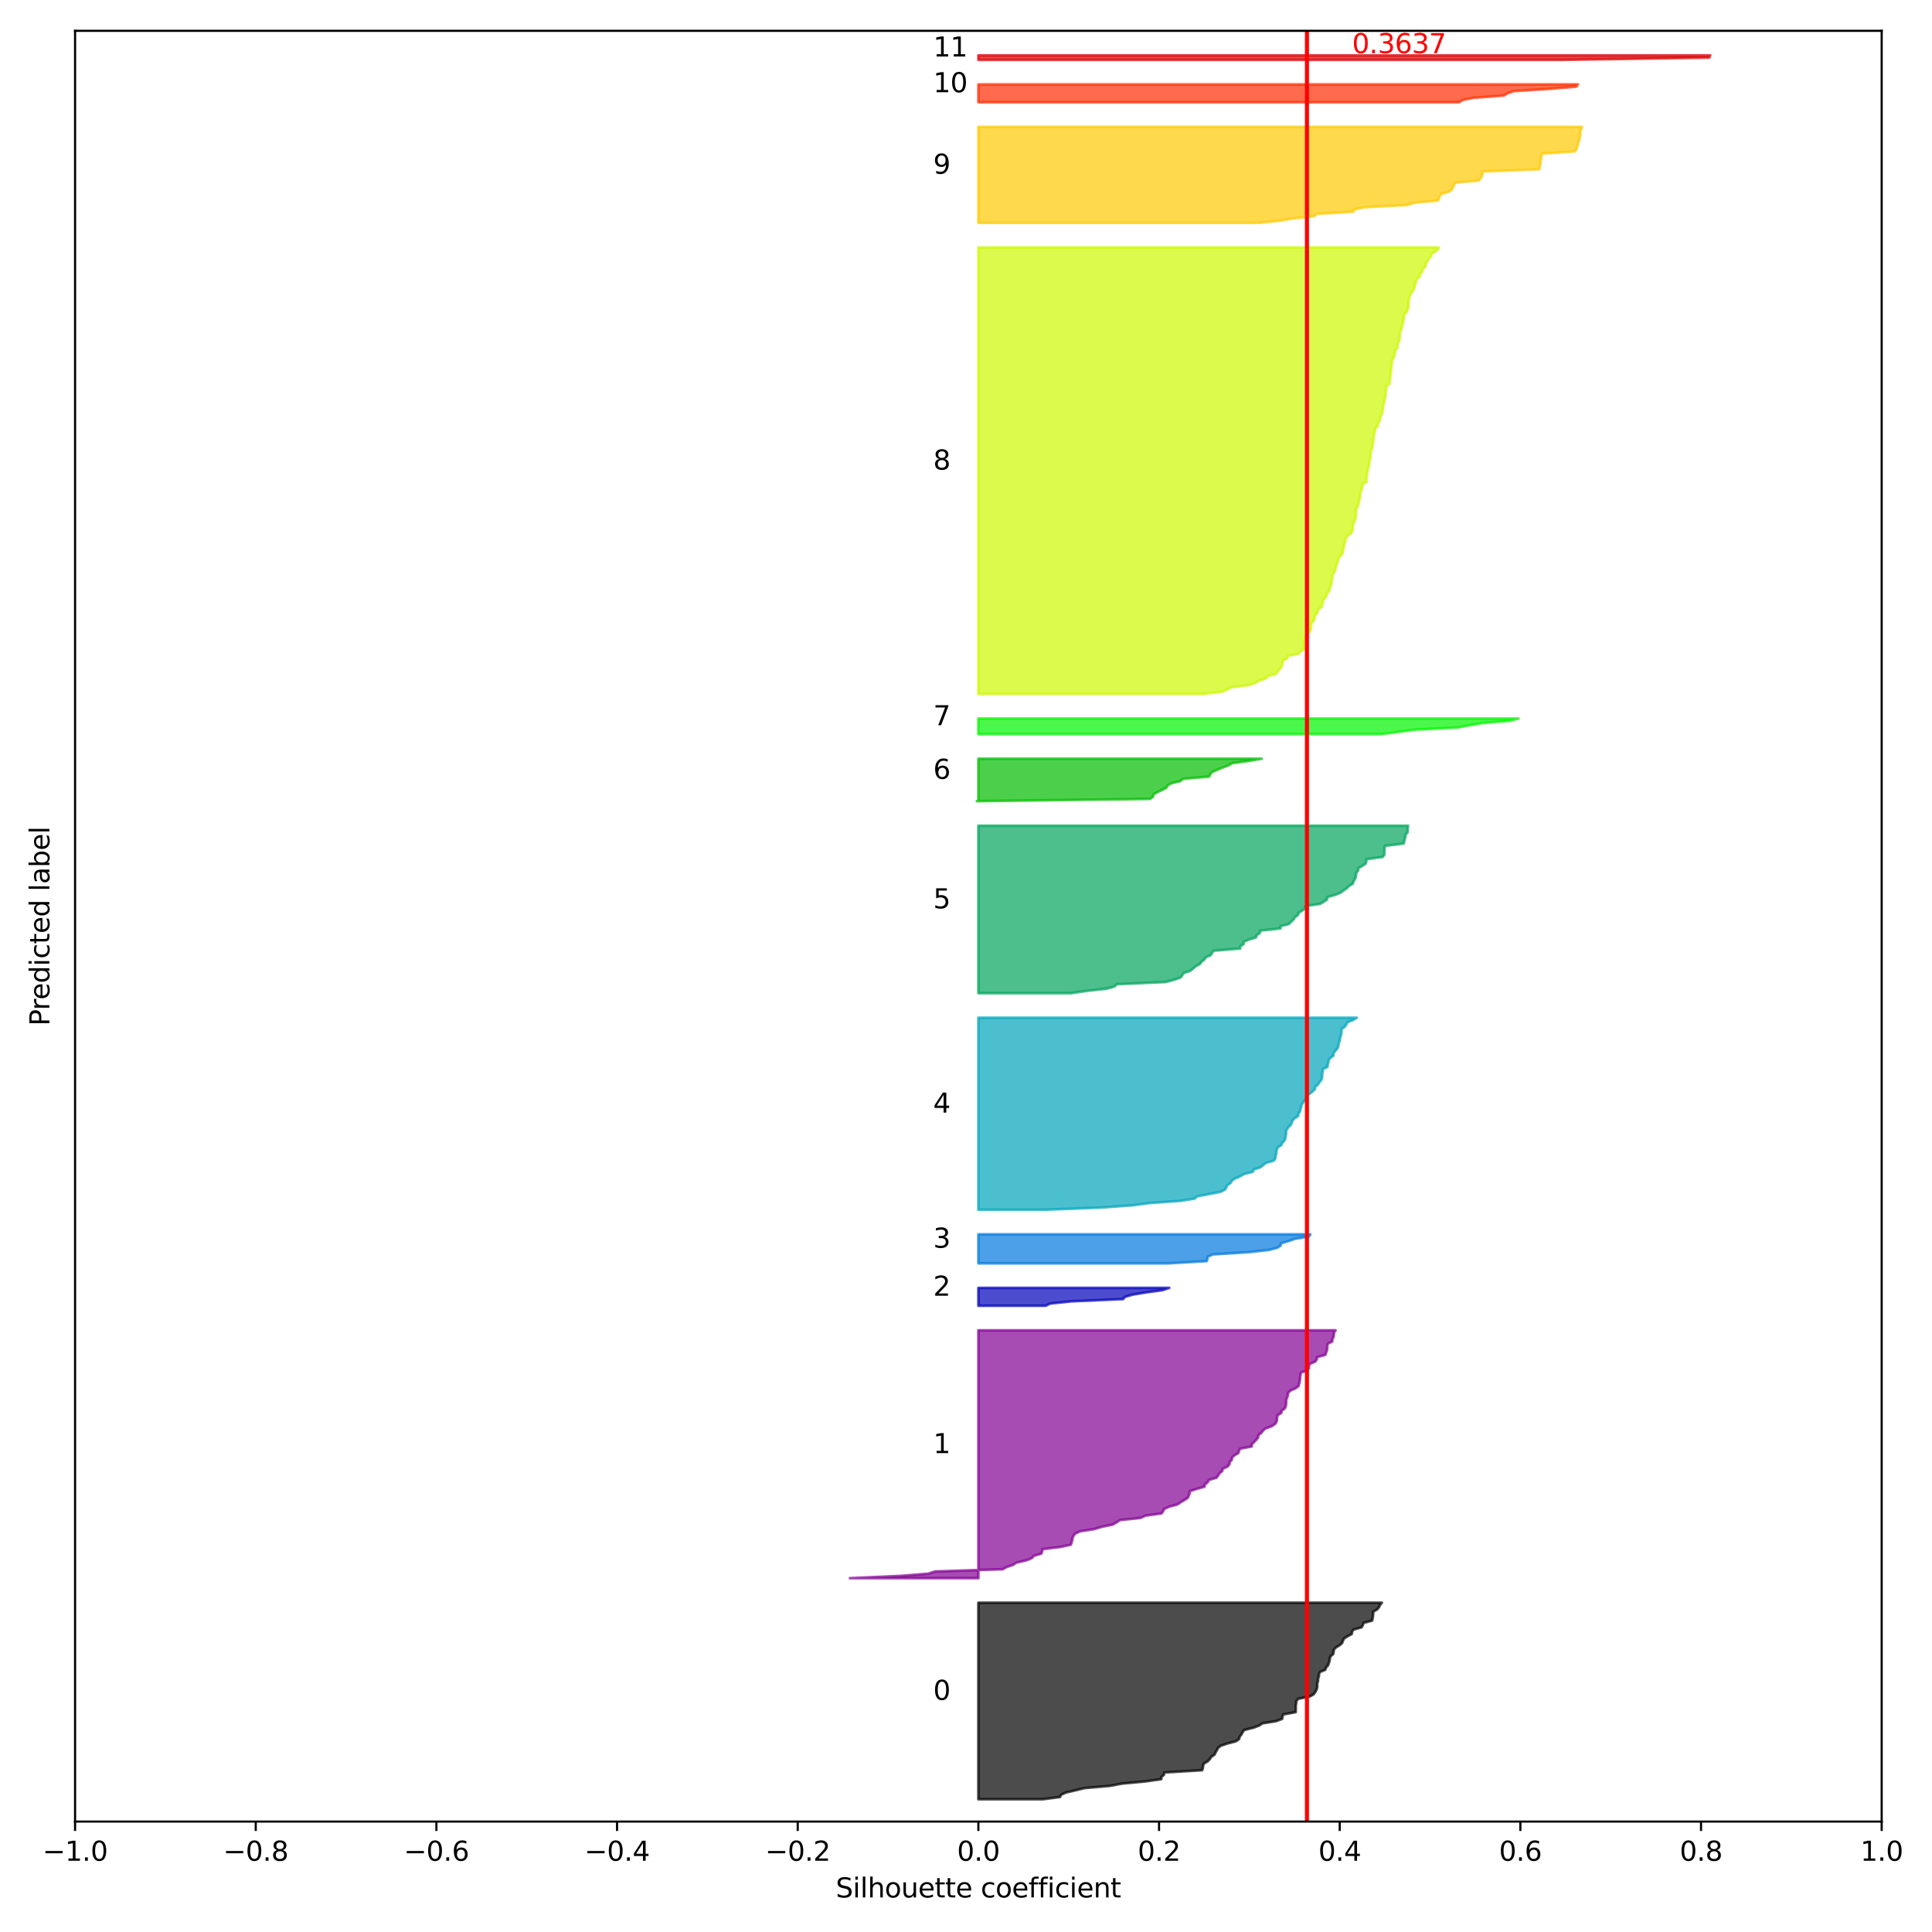 <?xml version="1.0" encoding="utf-8" standalone="no"?>
<!DOCTYPE svg PUBLIC "-//W3C//DTD SVG 1.1//EN"
  "http://www.w3.org/Graphics/SVG/1.1/DTD/svg11.dtd">
<svg xmlns:xlink="http://www.w3.org/1999/xlink" width="720pt" height="720pt" viewBox="0 0 720 720" xmlns="http://www.w3.org/2000/svg" version="1.1">
 <defs>
  <style type="text/css">*{stroke-linejoin: round; stroke-linecap: butt}</style>
 </defs>
 <g id="figure_1">
  <g id="patch_1">
   <path d="M 0 720 
L 720 720 
L 720 0 
L 0 0 
z
" style="fill: #ffffff"/>
  </g>
  <g id="axes_1">
   <g id="patch_2">
    <path d="M 27.978 678.844 
L 701.248 678.844 
L 701.248 11.486 
L 27.978 11.486 
z
" style="fill: #ffffff"/>
   </g>
   <g id="PolyCollection_1">
    <defs>
     <path id="m81786c8b4a" d="M 388.564 -49.477 
L 364.613 -49.477 
L 364.613 -50.31 
L 364.613 -51.142 
L 364.613 -51.974 
L 364.613 -52.806 
L 364.613 -53.638 
L 364.613 -54.47 
L 364.613 -55.302 
L 364.613 -56.134 
L 364.613 -56.966 
L 364.613 -57.799 
L 364.613 -58.631 
L 364.613 -59.463 
L 364.613 -60.295 
L 364.613 -61.127 
L 364.613 -61.959 
L 364.613 -62.791 
L 364.613 -63.623 
L 364.613 -64.456 
L 364.613 -65.288 
L 364.613 -66.12 
L 364.613 -66.952 
L 364.613 -67.784 
L 364.613 -68.616 
L 364.613 -69.448 
L 364.613 -70.28 
L 364.613 -71.112 
L 364.613 -71.945 
L 364.613 -72.777 
L 364.613 -73.609 
L 364.613 -74.441 
L 364.613 -75.273 
L 364.613 -76.105 
L 364.613 -76.937 
L 364.613 -77.769 
L 364.613 -78.602 
L 364.613 -79.434 
L 364.613 -80.266 
L 364.613 -81.098 
L 364.613 -81.93 
L 364.613 -82.762 
L 364.613 -83.594 
L 364.613 -84.426 
L 364.613 -85.258 
L 364.613 -86.091 
L 364.613 -86.923 
L 364.613 -87.755 
L 364.613 -88.587 
L 364.613 -89.419 
L 364.613 -90.251 
L 364.613 -91.083 
L 364.613 -91.915 
L 364.613 -92.748 
L 364.613 -93.58 
L 364.613 -94.412 
L 364.613 -95.244 
L 364.613 -96.076 
L 364.613 -96.908 
L 364.613 -97.74 
L 364.613 -98.572 
L 364.613 -99.404 
L 364.613 -100.237 
L 364.613 -101.069 
L 364.613 -101.901 
L 364.613 -102.733 
L 364.613 -103.565 
L 364.613 -104.397 
L 364.613 -105.229 
L 364.613 -106.061 
L 364.613 -106.894 
L 364.613 -107.726 
L 364.613 -108.558 
L 364.613 -109.39 
L 364.613 -110.222 
L 364.613 -111.054 
L 364.613 -111.886 
L 364.613 -112.718 
L 364.613 -113.55 
L 364.613 -114.383 
L 364.613 -115.215 
L 364.613 -116.047 
L 364.613 -116.879 
L 364.613 -117.711 
L 364.613 -118.543 
L 364.613 -119.375 
L 364.613 -120.207 
L 364.613 -121.04 
L 364.613 -121.872 
L 364.613 -122.704 
L 514.967 -122.704 
L 514.967 -122.704 
L 514.282 -121.872 
L 513.905 -121.04 
L 513.185 -120.207 
L 511.75 -119.375 
L 511.733 -118.543 
L 511.646 -117.711 
L 511.508 -116.879 
L 511.344 -116.047 
L 508.17 -115.215 
L 507.892 -114.383 
L 507.421 -113.55 
L 504.425 -112.718 
L 503.878 -111.886 
L 503.747 -111.054 
L 502.196 -110.222 
L 500.898 -109.39 
L 500.464 -108.558 
L 500.172 -107.726 
L 499.254 -106.894 
L 497.868 -106.061 
L 497.072 -105.229 
L 496.995 -104.397 
L 496.821 -103.565 
L 495.831 -102.733 
L 495.585 -101.901 
L 495.469 -101.069 
L 495.226 -100.237 
L 494.931 -99.404 
L 494.18 -98.572 
L 493.894 -97.74 
L 491.927 -96.908 
L 491.511 -96.076 
L 491.508 -95.244 
L 491.193 -94.412 
L 491.191 -93.58 
L 490.907 -92.748 
L 490.89 -91.915 
L 490.863 -91.083 
L 490.605 -90.251 
L 490.151 -89.419 
L 489.551 -88.587 
L 488.078 -87.755 
L 483.852 -86.923 
L 483.108 -86.091 
L 483.061 -85.258 
L 482.904 -84.426 
L 482.895 -83.594 
L 482.885 -82.762 
L 482.859 -81.93 
L 478.277 -81.098 
L 477.94 -80.266 
L 477.815 -79.434 
L 475.617 -78.602 
L 470.482 -77.769 
L 469.225 -76.937 
L 466.998 -76.105 
L 463.635 -75.273 
L 463.073 -74.441 
L 462.624 -73.609 
L 461.978 -72.777 
L 461.79 -71.945 
L 460.649 -71.112 
L 457.52 -70.28 
L 454.987 -69.448 
L 453.924 -68.616 
L 453.518 -67.784 
L 453.013 -66.952 
L 452.628 -66.12 
L 451.42 -65.288 
L 450.853 -64.456 
L 450.078 -63.623 
L 448.653 -62.791 
L 448.33 -61.959 
L 448.279 -61.127 
L 447.996 -60.295 
L 433.951 -59.463 
L 433.777 -58.631 
L 432.851 -57.799 
L 432.76 -56.966 
L 426.937 -56.134 
L 418.036 -55.302 
L 413.73 -54.47 
L 404.186 -53.638 
L 400.763 -52.806 
L 397.237 -51.974 
L 395.415 -51.142 
L 395.028 -50.31 
L 388.564 -49.477 
z
" style="stroke: #000000; stroke-opacity: 0.7"/>
    </defs>
    <g clip-path="url(#pbce0c469c2)">
     <use xlink:href="#m81786c8b4a" x="0" y="720" style="fill-opacity: 0.7; stroke: #000000; stroke-opacity: 0.7"/>
    </g>
   </g>
   <g id="PolyCollection_2">
    <defs>
     <path id="m13a1d5676a" d="M 316.748 -131.857 
L 364.613 -131.857 
L 364.613 -132.689 
L 364.613 -133.521 
L 364.613 -134.353 
L 364.613 -135.185 
L 364.613 -136.018 
L 364.613 -136.85 
L 364.613 -137.682 
L 364.613 -138.514 
L 364.613 -139.346 
L 364.613 -140.178 
L 364.613 -141.01 
L 364.613 -141.842 
L 364.613 -142.675 
L 364.613 -143.507 
L 364.613 -144.339 
L 364.613 -145.171 
L 364.613 -146.003 
L 364.613 -146.835 
L 364.613 -147.667 
L 364.613 -148.499 
L 364.613 -149.331 
L 364.613 -150.164 
L 364.613 -150.996 
L 364.613 -151.828 
L 364.613 -152.66 
L 364.613 -153.492 
L 364.613 -154.324 
L 364.613 -155.156 
L 364.613 -155.988 
L 364.613 -156.821 
L 364.613 -157.653 
L 364.613 -158.485 
L 364.613 -159.317 
L 364.613 -160.149 
L 364.613 -160.981 
L 364.613 -161.813 
L 364.613 -162.645 
L 364.613 -163.477 
L 364.613 -164.31 
L 364.613 -165.142 
L 364.613 -165.974 
L 364.613 -166.806 
L 364.613 -167.638 
L 364.613 -168.47 
L 364.613 -169.302 
L 364.613 -170.134 
L 364.613 -170.967 
L 364.613 -171.799 
L 364.613 -172.631 
L 364.613 -173.463 
L 364.613 -174.295 
L 364.613 -175.127 
L 364.613 -175.959 
L 364.613 -176.791 
L 364.613 -177.623 
L 364.613 -178.456 
L 364.613 -179.288 
L 364.613 -180.12 
L 364.613 -180.952 
L 364.613 -181.784 
L 364.613 -182.616 
L 364.613 -183.448 
L 364.613 -184.28 
L 364.613 -185.113 
L 364.613 -185.945 
L 364.613 -186.777 
L 364.613 -187.609 
L 364.613 -188.441 
L 364.613 -189.273 
L 364.613 -190.105 
L 364.613 -190.937 
L 364.613 -191.769 
L 364.613 -192.602 
L 364.613 -193.434 
L 364.613 -194.266 
L 364.613 -195.098 
L 364.613 -195.93 
L 364.613 -196.762 
L 364.613 -197.594 
L 364.613 -198.426 
L 364.613 -199.259 
L 364.613 -200.091 
L 364.613 -200.923 
L 364.613 -201.755 
L 364.613 -202.587 
L 364.613 -203.419 
L 364.613 -204.251 
L 364.613 -205.083 
L 364.613 -205.915 
L 364.613 -206.748 
L 364.613 -207.58 
L 364.613 -208.412 
L 364.613 -209.244 
L 364.613 -210.076 
L 364.613 -210.908 
L 364.613 -211.74 
L 364.613 -212.572 
L 364.613 -213.405 
L 364.613 -214.237 
L 364.613 -215.069 
L 364.613 -215.901 
L 364.613 -216.733 
L 364.613 -217.565 
L 364.613 -218.397 
L 364.613 -219.229 
L 364.613 -220.061 
L 364.613 -220.894 
L 364.613 -221.726 
L 364.613 -222.558 
L 364.613 -223.39 
L 364.613 -224.222 
L 497.722 -224.222 
L 497.722 -224.222 
L 497.163 -223.39 
L 497.094 -222.558 
L 496.943 -221.726 
L 496.51 -220.894 
L 496.498 -220.061 
L 494.818 -219.229 
L 494.654 -218.397 
L 494.601 -217.565 
L 494.506 -216.733 
L 494.2 -215.901 
L 493.885 -215.069 
L 490.814 -214.237 
L 490.733 -213.405 
L 490.137 -212.572 
L 488.156 -211.74 
L 487.769 -210.908 
L 487.767 -210.076 
L 486.826 -209.244 
L 484.755 -208.412 
L 484.683 -207.58 
L 484.501 -206.748 
L 484.49 -205.915 
L 484.339 -205.083 
L 484.131 -204.251 
L 483.901 -203.419 
L 482.756 -202.587 
L 480.868 -201.755 
L 480.061 -200.923 
L 479.944 -200.091 
L 479.714 -199.259 
L 479.351 -198.426 
L 479.312 -197.594 
L 479.293 -196.762 
L 479.148 -195.93 
L 478.781 -195.098 
L 477.613 -194.266 
L 477.5 -193.434 
L 476.13 -192.602 
L 475.919 -191.769 
L 475.903 -190.937 
L 475.706 -190.105 
L 475.126 -189.273 
L 473.805 -188.441 
L 471.489 -187.609 
L 470.644 -186.777 
L 469.957 -185.945 
L 468.919 -185.113 
L 468.867 -184.28 
L 468.177 -183.448 
L 467.386 -182.616 
L 466.522 -181.784 
L 466.502 -180.952 
L 462.153 -180.12 
L 461.741 -179.288 
L 461.457 -178.456 
L 459.997 -177.623 
L 459.157 -176.791 
L 459.063 -175.959 
L 458.244 -175.127 
L 458.167 -174.295 
L 457.481 -173.463 
L 455.66 -172.631 
L 455.498 -171.799 
L 454.496 -170.967 
L 453.961 -170.134 
L 453.35 -169.302 
L 450.52 -168.47 
L 450.091 -167.638 
L 449.036 -166.806 
L 448.898 -165.974 
L 446.047 -165.142 
L 443.412 -164.31 
L 443.353 -163.477 
L 443.004 -162.645 
L 442.65 -161.813 
L 441.388 -160.981 
L 439.974 -160.149 
L 438.751 -159.317 
L 435.655 -158.485 
L 433.853 -157.653 
L 433.477 -156.821 
L 432.853 -155.988 
L 426.857 -155.156 
L 425.075 -154.324 
L 417.304 -153.492 
L 416.118 -152.66 
L 414.626 -151.828 
L 410.541 -150.996 
L 407.849 -150.164 
L 402.562 -149.331 
L 400.727 -148.499 
L 400.073 -147.667 
L 399.702 -146.835 
L 399.592 -146.003 
L 399.35 -145.171 
L 399.068 -144.339 
L 395.259 -143.507 
L 388.471 -142.675 
L 388.405 -141.842 
L 388.036 -141.01 
L 385.285 -140.178 
L 384.547 -139.346 
L 382.486 -138.514 
L 378.844 -137.682 
L 377.579 -136.85 
L 375.165 -136.018 
L 373.64 -135.185 
L 348.482 -134.353 
L 345.907 -133.521 
L 335.527 -132.689 
L 316.748 -131.857 
z
" style="stroke: #820093; stroke-opacity: 0.7"/>
    </defs>
    <g clip-path="url(#pbce0c469c2)">
     <use xlink:href="#m13a1d5676a" x="0" y="720" style="fill: #820093; fill-opacity: 0.7; stroke: #820093; stroke-opacity: 0.7"/>
    </g>
   </g>
   <g id="PolyCollection_3">
    <defs>
     <path id="m03b78eca75" d="M 389.634 -233.375 
L 364.613 -233.375 
L 364.613 -234.207 
L 364.613 -235.04 
L 364.613 -235.872 
L 364.613 -236.704 
L 364.613 -237.536 
L 364.613 -238.368 
L 364.613 -239.2 
L 364.613 -240.032 
L 435.749 -240.032 
L 435.749 -240.032 
L 433.213 -239.2 
L 427.175 -238.368 
L 422.111 -237.536 
L 419.246 -236.704 
L 418.549 -235.872 
L 399.46 -235.04 
L 391.45 -234.207 
L 389.634 -233.375 
z
" style="stroke: #0000b9; stroke-opacity: 0.7"/>
    </defs>
    <g clip-path="url(#pbce0c469c2)">
     <use xlink:href="#m03b78eca75" x="0" y="720" style="fill: #0000b9; fill-opacity: 0.7; stroke: #0000b9; stroke-opacity: 0.7"/>
    </g>
   </g>
   <g id="PolyCollection_4">
    <defs>
     <path id="m206fd32d99" d="M 435.506 -249.186 
L 364.613 -249.186 
L 364.613 -250.018 
L 364.613 -250.85 
L 364.613 -251.682 
L 364.613 -252.514 
L 364.613 -253.346 
L 364.613 -254.178 
L 364.613 -255.01 
L 364.613 -255.842 
L 364.613 -256.675 
L 364.613 -257.507 
L 364.613 -258.339 
L 364.613 -259.171 
L 364.613 -260.003 
L 488.331 -260.003 
L 488.331 -260.003 
L 487.818 -259.171 
L 482.629 -258.339 
L 480.274 -257.507 
L 477.392 -256.675 
L 477.298 -255.842 
L 476.033 -255.01 
L 472.852 -254.178 
L 465.326 -253.346 
L 452.034 -252.514 
L 450.128 -251.682 
L 449.959 -250.85 
L 449.721 -250.018 
L 435.506 -249.186 
z
" style="stroke: #0078dd; stroke-opacity: 0.7"/>
    </defs>
    <g clip-path="url(#pbce0c469c2)">
     <use xlink:href="#m206fd32d99" x="0" y="720" style="fill: #0078dd; fill-opacity: 0.7; stroke: #0078dd; stroke-opacity: 0.7"/>
    </g>
   </g>
   <g id="PolyCollection_5">
    <defs>
     <path id="md43f322d65" d="M 389.41 -269.156 
L 364.613 -269.156 
L 364.613 -269.988 
L 364.613 -270.821 
L 364.613 -271.653 
L 364.613 -272.485 
L 364.613 -273.317 
L 364.613 -274.149 
L 364.613 -274.981 
L 364.613 -275.813 
L 364.613 -276.645 
L 364.613 -277.478 
L 364.613 -278.31 
L 364.613 -279.142 
L 364.613 -279.974 
L 364.613 -280.806 
L 364.613 -281.638 
L 364.613 -282.47 
L 364.613 -283.302 
L 364.613 -284.134 
L 364.613 -284.967 
L 364.613 -285.799 
L 364.613 -286.631 
L 364.613 -287.463 
L 364.613 -288.295 
L 364.613 -289.127 
L 364.613 -289.959 
L 364.613 -290.791 
L 364.613 -291.624 
L 364.613 -292.456 
L 364.613 -293.288 
L 364.613 -294.12 
L 364.613 -294.952 
L 364.613 -295.784 
L 364.613 -296.616 
L 364.613 -297.448 
L 364.613 -298.28 
L 364.613 -299.113 
L 364.613 -299.945 
L 364.613 -300.777 
L 364.613 -301.609 
L 364.613 -302.441 
L 364.613 -303.273 
L 364.613 -304.105 
L 364.613 -304.937 
L 364.613 -305.77 
L 364.613 -306.602 
L 364.613 -307.434 
L 364.613 -308.266 
L 364.613 -309.098 
L 364.613 -309.93 
L 364.613 -310.762 
L 364.613 -311.594 
L 364.613 -312.426 
L 364.613 -313.259 
L 364.613 -314.091 
L 364.613 -314.923 
L 364.613 -315.755 
L 364.613 -316.587 
L 364.613 -317.419 
L 364.613 -318.251 
L 364.613 -319.083 
L 364.613 -319.916 
L 364.613 -320.748 
L 364.613 -321.58 
L 364.613 -322.412 
L 364.613 -323.244 
L 364.613 -324.076 
L 364.613 -324.908 
L 364.613 -325.74 
L 364.613 -326.572 
L 364.613 -327.405 
L 364.613 -328.237 
L 364.613 -329.069 
L 364.613 -329.901 
L 364.613 -330.733 
L 364.613 -331.565 
L 364.613 -332.397 
L 364.613 -333.229 
L 364.613 -334.062 
L 364.613 -334.894 
L 364.613 -335.726 
L 364.613 -336.558 
L 364.613 -337.39 
L 364.613 -338.222 
L 364.613 -339.054 
L 364.613 -339.886 
L 364.613 -340.718 
L 505.65 -340.718 
L 505.65 -340.718 
L 504.28 -339.886 
L 502.16 -339.054 
L 501.74 -338.222 
L 501.2 -337.39 
L 500.014 -336.558 
L 499.968 -335.726 
L 499.883 -334.894 
L 499.702 -334.062 
L 499.419 -333.229 
L 499.35 -332.397 
L 499.071 -331.565 
L 498.788 -330.733 
L 498.708 -329.901 
L 498.252 -329.069 
L 497.488 -328.237 
L 496.937 -327.405 
L 496.904 -326.572 
L 495.779 -325.74 
L 495.17 -324.908 
L 495.047 -324.076 
L 494.762 -323.244 
L 494.718 -322.412 
L 492.997 -321.58 
L 492.947 -320.748 
L 492.789 -319.916 
L 492.717 -319.083 
L 492.674 -318.251 
L 492.334 -317.419 
L 491.618 -316.587 
L 491.136 -315.755 
L 490.073 -314.923 
L 490.025 -314.091 
L 489.177 -313.259 
L 488.108 -312.426 
L 486.848 -311.594 
L 486.803 -310.762 
L 486.168 -309.93 
L 485.644 -309.098 
L 485.068 -308.266 
L 484.927 -307.434 
L 484.633 -306.602 
L 484.449 -305.77 
L 483.865 -304.937 
L 483.772 -304.105 
L 482.477 -303.273 
L 481.701 -302.441 
L 481.426 -301.609 
L 481.037 -300.777 
L 480.157 -299.945 
L 479.563 -299.113 
L 479.299 -298.28 
L 479.269 -297.448 
L 479.133 -296.616 
L 479.011 -295.784 
L 478.712 -294.952 
L 477.868 -294.12 
L 477.539 -293.288 
L 476.276 -292.456 
L 475.824 -291.624 
L 475.722 -290.791 
L 475.596 -289.959 
L 475.331 -289.127 
L 475.329 -288.295 
L 474.691 -287.463 
L 471.813 -286.631 
L 470.77 -285.799 
L 469.66 -284.967 
L 467.218 -284.134 
L 466.913 -283.302 
L 463.571 -282.47 
L 462.225 -281.638 
L 460.216 -280.806 
L 459.076 -279.974 
L 458.624 -279.142 
L 457.341 -278.31 
L 456.995 -277.478 
L 456.474 -276.645 
L 454.776 -275.813 
L 450.445 -274.981 
L 446.096 -274.149 
L 445.225 -273.317 
L 440.065 -272.485 
L 428.404 -271.653 
L 422.125 -270.821 
L 410.712 -269.988 
L 389.41 -269.156 
z
" style="stroke: #00a4bb; stroke-opacity: 0.7"/>
    </defs>
    <g clip-path="url(#pbce0c469c2)">
     <use xlink:href="#md43f322d65" x="0" y="720" style="fill: #00a4bb; fill-opacity: 0.7; stroke: #00a4bb; stroke-opacity: 0.7"/>
    </g>
   </g>
   <g id="PolyCollection_6">
    <defs>
     <path id="md7803889a7" d="M 399.123 -349.872 
L 364.613 -349.872 
L 364.613 -350.704 
L 364.613 -351.536 
L 364.613 -352.368 
L 364.613 -353.2 
L 364.613 -354.032 
L 364.613 -354.864 
L 364.613 -355.697 
L 364.613 -356.529 
L 364.613 -357.361 
L 364.613 -358.193 
L 364.613 -359.025 
L 364.613 -359.857 
L 364.613 -360.689 
L 364.613 -361.521 
L 364.613 -362.354 
L 364.613 -363.186 
L 364.613 -364.018 
L 364.613 -364.85 
L 364.613 -365.682 
L 364.613 -366.514 
L 364.613 -367.346 
L 364.613 -368.178 
L 364.613 -369.01 
L 364.613 -369.843 
L 364.613 -370.675 
L 364.613 -371.507 
L 364.613 -372.339 
L 364.613 -373.171 
L 364.613 -374.003 
L 364.613 -374.835 
L 364.613 -375.667 
L 364.613 -376.5 
L 364.613 -377.332 
L 364.613 -378.164 
L 364.613 -378.996 
L 364.613 -379.828 
L 364.613 -380.66 
L 364.613 -381.492 
L 364.613 -382.324 
L 364.613 -383.156 
L 364.613 -383.989 
L 364.613 -384.821 
L 364.613 -385.653 
L 364.613 -386.485 
L 364.613 -387.317 
L 364.613 -388.149 
L 364.613 -388.981 
L 364.613 -389.813 
L 364.613 -390.645 
L 364.613 -391.478 
L 364.613 -392.31 
L 364.613 -393.142 
L 364.613 -393.974 
L 364.613 -394.806 
L 364.613 -395.638 
L 364.613 -396.47 
L 364.613 -397.302 
L 364.613 -398.135 
L 364.613 -398.967 
L 364.613 -399.799 
L 364.613 -400.631 
L 364.613 -401.463 
L 364.613 -402.295 
L 364.613 -403.127 
L 364.613 -403.959 
L 364.613 -404.791 
L 364.613 -405.624 
L 364.613 -406.456 
L 364.613 -407.288 
L 364.613 -408.12 
L 364.613 -408.952 
L 364.613 -409.784 
L 364.613 -410.616 
L 364.613 -411.448 
L 364.613 -412.281 
L 524.765 -412.281 
L 524.765 -412.281 
L 524.639 -411.448 
L 524.617 -410.616 
L 524.579 -409.784 
L 523.807 -408.952 
L 523.716 -408.12 
L 523.498 -407.288 
L 523.337 -406.456 
L 523.098 -405.624 
L 516.214 -404.791 
L 516.021 -403.959 
L 515.983 -403.127 
L 515.918 -402.295 
L 515.911 -401.463 
L 515.256 -400.631 
L 509.243 -399.799 
L 509.172 -398.967 
L 508.909 -398.135 
L 507.675 -397.302 
L 506.212 -396.47 
L 506.17 -395.638 
L 505.511 -394.806 
L 505.328 -393.974 
L 505.297 -393.142 
L 504.874 -392.31 
L 504.395 -391.478 
L 504.151 -390.645 
L 502.686 -389.813 
L 501.914 -388.981 
L 500.695 -388.149 
L 499.616 -387.317 
L 497.529 -386.485 
L 494.609 -385.653 
L 494.574 -384.821 
L 493.374 -383.989 
L 491.981 -383.156 
L 486.426 -382.324 
L 486.37 -381.492 
L 485.349 -380.66 
L 483.958 -379.828 
L 483.708 -378.996 
L 482.501 -378.164 
L 482.091 -377.332 
L 481.17 -376.5 
L 480.361 -375.667 
L 477.228 -374.835 
L 477.22 -374.003 
L 469.626 -373.171 
L 469.559 -372.339 
L 468.341 -371.507 
L 468.096 -370.675 
L 465.365 -369.843 
L 463.528 -369.01 
L 463.438 -368.178 
L 462.235 -367.346 
L 462.168 -366.514 
L 452.241 -365.682 
L 451.684 -364.85 
L 451.155 -364.018 
L 449.334 -363.186 
L 448.776 -362.354 
L 447.7 -361.521 
L 447.112 -360.689 
L 445.548 -359.857 
L 444.594 -359.025 
L 443.531 -358.193 
L 441.092 -357.361 
L 440.561 -356.529 
L 439.959 -355.697 
L 437.487 -354.864 
L 434.343 -354.032 
L 416.173 -353.2 
L 415.358 -352.368 
L 412.385 -351.536 
L 404.791 -350.704 
L 399.123 -349.872 
z
" style="stroke: #00a55d; stroke-opacity: 0.7"/>
    </defs>
    <g clip-path="url(#pbce0c469c2)">
     <use xlink:href="#md7803889a7" x="0" y="720" style="fill: #00a55d; fill-opacity: 0.7; stroke: #00a55d; stroke-opacity: 0.7"/>
    </g>
   </g>
   <g id="PolyCollection_7">
    <defs>
     <path id="m885e00657f" d="M 364.039 -421.434 
L 364.613 -421.434 
L 364.613 -422.266 
L 364.613 -423.098 
L 364.613 -423.93 
L 364.613 -424.762 
L 364.613 -425.594 
L 364.613 -426.427 
L 364.613 -427.259 
L 364.613 -428.091 
L 364.613 -428.923 
L 364.613 -429.755 
L 364.613 -430.587 
L 364.613 -431.419 
L 364.613 -432.251 
L 364.613 -433.083 
L 364.613 -433.916 
L 364.613 -434.748 
L 364.613 -435.58 
L 364.613 -436.412 
L 364.613 -437.244 
L 470.196 -437.244 
L 470.196 -437.244 
L 465.313 -436.412 
L 459.117 -435.58 
L 457.792 -434.748 
L 455.496 -433.916 
L 453.538 -433.083 
L 451.645 -432.251 
L 451 -431.419 
L 450.611 -430.587 
L 440.831 -429.755 
L 439.923 -428.923 
L 436.523 -428.091 
L 435.092 -427.259 
L 434.652 -426.427 
L 433.064 -425.594 
L 431.275 -424.762 
L 429.856 -423.93 
L 429.707 -423.098 
L 428.552 -422.266 
L 364.039 -421.434 
z
" style="stroke: #00bc00; stroke-opacity: 0.7"/>
    </defs>
    <g clip-path="url(#pbce0c469c2)">
     <use xlink:href="#m885e00657f" x="0" y="720" style="fill: #00bc00; fill-opacity: 0.7; stroke: #00bc00; stroke-opacity: 0.7"/>
    </g>
   </g>
   <g id="PolyCollection_8">
    <defs>
     <path id="mb0dd2bd5cc" d="M 514.609 -446.397 
L 364.613 -446.397 
L 364.613 -447.229 
L 364.613 -448.062 
L 364.613 -448.894 
L 364.613 -449.726 
L 364.613 -450.558 
L 364.613 -451.39 
L 364.613 -452.222 
L 565.896 -452.222 
L 565.896 -452.222 
L 562.517 -451.39 
L 552.572 -450.558 
L 547.643 -449.726 
L 543.433 -448.894 
L 527.105 -448.062 
L 520.982 -447.229 
L 514.609 -446.397 
z
" style="stroke: #00f400; stroke-opacity: 0.7"/>
    </defs>
    <g clip-path="url(#pbce0c469c2)">
     <use xlink:href="#mb0dd2bd5cc" x="0" y="720" style="fill: #00f400; fill-opacity: 0.7; stroke: #00f400; stroke-opacity: 0.7"/>
    </g>
   </g>
   <g id="PolyCollection_9">
    <defs>
     <path id="mc1a0620130" d="M 448.201 -461.375 
L 364.613 -461.375 
L 364.613 -462.208 
L 364.613 -463.04 
L 364.613 -463.872 
L 364.613 -464.704 
L 364.613 -465.536 
L 364.613 -466.368 
L 364.613 -467.2 
L 364.613 -468.032 
L 364.613 -468.865 
L 364.613 -469.697 
L 364.613 -470.529 
L 364.613 -471.361 
L 364.613 -472.193 
L 364.613 -473.025 
L 364.613 -473.857 
L 364.613 -474.689 
L 364.613 -475.521 
L 364.613 -476.354 
L 364.613 -477.186 
L 364.613 -478.018 
L 364.613 -478.85 
L 364.613 -479.682 
L 364.613 -480.514 
L 364.613 -481.346 
L 364.613 -482.178 
L 364.613 -483.011 
L 364.613 -483.843 
L 364.613 -484.675 
L 364.613 -485.507 
L 364.613 -486.339 
L 364.613 -487.171 
L 364.613 -488.003 
L 364.613 -488.835 
L 364.613 -489.667 
L 364.613 -490.5 
L 364.613 -491.332 
L 364.613 -492.164 
L 364.613 -492.996 
L 364.613 -493.828 
L 364.613 -494.66 
L 364.613 -495.492 
L 364.613 -496.324 
L 364.613 -497.156 
L 364.613 -497.989 
L 364.613 -498.821 
L 364.613 -499.653 
L 364.613 -500.485 
L 364.613 -501.317 
L 364.613 -502.149 
L 364.613 -502.981 
L 364.613 -503.813 
L 364.613 -504.646 
L 364.613 -505.478 
L 364.613 -506.31 
L 364.613 -507.142 
L 364.613 -507.974 
L 364.613 -508.806 
L 364.613 -509.638 
L 364.613 -510.47 
L 364.613 -511.302 
L 364.613 -512.135 
L 364.613 -512.967 
L 364.613 -513.799 
L 364.613 -514.631 
L 364.613 -515.463 
L 364.613 -516.295 
L 364.613 -517.127 
L 364.613 -517.959 
L 364.613 -518.792 
L 364.613 -519.624 
L 364.613 -520.456 
L 364.613 -521.288 
L 364.613 -522.12 
L 364.613 -522.952 
L 364.613 -523.784 
L 364.613 -524.616 
L 364.613 -525.448 
L 364.613 -526.281 
L 364.613 -527.113 
L 364.613 -527.945 
L 364.613 -528.777 
L 364.613 -529.609 
L 364.613 -530.441 
L 364.613 -531.273 
L 364.613 -532.105 
L 364.613 -532.938 
L 364.613 -533.77 
L 364.613 -534.602 
L 364.613 -535.434 
L 364.613 -536.266 
L 364.613 -537.098 
L 364.613 -537.93 
L 364.613 -538.762 
L 364.613 -539.594 
L 364.613 -540.427 
L 364.613 -541.259 
L 364.613 -542.091 
L 364.613 -542.923 
L 364.613 -543.755 
L 364.613 -544.587 
L 364.613 -545.419 
L 364.613 -546.251 
L 364.613 -547.084 
L 364.613 -547.916 
L 364.613 -548.748 
L 364.613 -549.58 
L 364.613 -550.412 
L 364.613 -551.244 
L 364.613 -552.076 
L 364.613 -552.908 
L 364.613 -553.74 
L 364.613 -554.573 
L 364.613 -555.405 
L 364.613 -556.237 
L 364.613 -557.069 
L 364.613 -557.901 
L 364.613 -558.733 
L 364.613 -559.565 
L 364.613 -560.397 
L 364.613 -561.23 
L 364.613 -562.062 
L 364.613 -562.894 
L 364.613 -563.726 
L 364.613 -564.558 
L 364.613 -565.39 
L 364.613 -566.222 
L 364.613 -567.054 
L 364.613 -567.886 
L 364.613 -568.719 
L 364.613 -569.551 
L 364.613 -570.383 
L 364.613 -571.215 
L 364.613 -572.047 
L 364.613 -572.879 
L 364.613 -573.711 
L 364.613 -574.543 
L 364.613 -575.376 
L 364.613 -576.208 
L 364.613 -577.04 
L 364.613 -577.872 
L 364.613 -578.704 
L 364.613 -579.536 
L 364.613 -580.368 
L 364.613 -581.2 
L 364.613 -582.032 
L 364.613 -582.865 
L 364.613 -583.697 
L 364.613 -584.529 
L 364.613 -585.361 
L 364.613 -586.193 
L 364.613 -587.025 
L 364.613 -587.857 
L 364.613 -588.689 
L 364.613 -589.522 
L 364.613 -590.354 
L 364.613 -591.186 
L 364.613 -592.018 
L 364.613 -592.85 
L 364.613 -593.682 
L 364.613 -594.514 
L 364.613 -595.346 
L 364.613 -596.178 
L 364.613 -597.011 
L 364.613 -597.843 
L 364.613 -598.675 
L 364.613 -599.507 
L 364.613 -600.339 
L 364.613 -601.171 
L 364.613 -602.003 
L 364.613 -602.835 
L 364.613 -603.668 
L 364.613 -604.5 
L 364.613 -605.332 
L 364.613 -606.164 
L 364.613 -606.996 
L 364.613 -607.828 
L 364.613 -608.66 
L 364.613 -609.492 
L 364.613 -610.324 
L 364.613 -611.157 
L 364.613 -611.989 
L 364.613 -612.821 
L 364.613 -613.653 
L 364.613 -614.485 
L 364.613 -615.317 
L 364.613 -616.149 
L 364.613 -616.981 
L 364.613 -617.814 
L 364.613 -618.646 
L 364.613 -619.478 
L 364.613 -620.31 
L 364.613 -621.142 
L 364.613 -621.974 
L 364.613 -622.806 
L 364.613 -623.638 
L 364.613 -624.47 
L 364.613 -625.303 
L 364.613 -626.135 
L 364.613 -626.967 
L 364.613 -627.799 
L 536.22 -627.799 
L 536.22 -627.799 
L 535.776 -626.967 
L 534.677 -626.135 
L 533.389 -625.303 
L 533.303 -624.47 
L 532.402 -623.638 
L 532.107 -622.806 
L 531.42 -621.974 
L 531.382 -621.142 
L 530.836 -620.31 
L 530.092 -619.478 
L 530.006 -618.646 
L 529.137 -617.814 
L 529.128 -616.981 
L 528.232 -616.149 
L 527.759 -615.317 
L 527.546 -614.485 
L 527.191 -613.653 
L 527.173 -612.821 
L 526.681 -611.989 
L 526.274 -611.157 
L 525.659 -610.324 
L 525.329 -609.492 
L 525.173 -608.66 
L 524.94 -607.828 
L 524.938 -606.996 
L 524.868 -606.164 
L 524.858 -605.332 
L 524.523 -604.5 
L 524.159 -603.668 
L 523.285 -602.835 
L 523.198 -602.003 
L 523.166 -601.171 
L 522.931 -600.339 
L 522.746 -599.507 
L 522.625 -598.675 
L 522.362 -597.843 
L 522.133 -597.011 
L 521.706 -596.178 
L 521.679 -595.346 
L 521.678 -594.514 
L 521.575 -593.682 
L 521.428 -592.85 
L 520.93 -592.018 
L 520.764 -591.186 
L 520.751 -590.354 
L 520.026 -589.522 
L 519.918 -588.689 
L 519.727 -587.857 
L 519.596 -587.025 
L 519.071 -586.193 
L 518.743 -585.361 
L 518.664 -584.529 
L 518.586 -583.697 
L 518.537 -582.865 
L 518.398 -582.032 
L 518.326 -581.2 
L 518.214 -580.368 
L 518.076 -579.536 
L 518.05 -578.704 
L 517.873 -577.872 
L 517.842 -577.04 
L 516.754 -576.208 
L 516.6 -575.376 
L 516.496 -574.543 
L 516.435 -573.711 
L 516.391 -572.879 
L 516.22 -572.047 
L 516.035 -571.215 
L 515.959 -570.383 
L 515.615 -569.551 
L 515.475 -568.719 
L 515.385 -567.886 
L 515.238 -567.054 
L 515.194 -566.222 
L 514.799 -565.39 
L 514.357 -564.558 
L 514.328 -563.726 
L 514.016 -562.894 
L 513.495 -562.062 
L 513.475 -561.23 
L 512.498 -560.397 
L 512.432 -559.565 
L 512.288 -558.733 
L 511.943 -557.901 
L 511.901 -557.069 
L 511.878 -556.237 
L 511.719 -555.405 
L 511.572 -554.573 
L 511.477 -553.74 
L 511.343 -552.908 
L 510.919 -552.076 
L 510.89 -551.244 
L 510.731 -550.412 
L 510.694 -549.58 
L 510.521 -548.748 
L 510.386 -547.916 
L 510.219 -547.084 
L 510.177 -546.251 
L 509.824 -545.419 
L 509.67 -544.587 
L 509.585 -543.755 
L 509.375 -542.923 
L 509.304 -542.091 
L 509.264 -541.259 
L 509.219 -540.427 
L 507.835 -539.594 
L 507.736 -538.762 
L 507.612 -537.93 
L 507.256 -537.098 
L 506.986 -536.266 
L 506.858 -535.434 
L 506.829 -534.602 
L 506.564 -533.77 
L 506.406 -532.938 
L 506.184 -532.105 
L 506.049 -531.273 
L 505.385 -530.441 
L 505.371 -529.609 
L 505.352 -528.777 
L 505.335 -527.945 
L 505.238 -527.113 
L 504.976 -526.281 
L 504.703 -525.448 
L 504.215 -524.616 
L 504.194 -523.784 
L 504.161 -522.952 
L 503.936 -522.12 
L 503.507 -521.288 
L 502.356 -520.456 
L 501.723 -519.624 
L 501.403 -518.792 
L 501.369 -517.959 
L 500.934 -517.127 
L 500.829 -516.295 
L 500.641 -515.463 
L 500.458 -514.631 
L 500.331 -513.799 
L 499.682 -512.967 
L 498.86 -512.135 
L 498.704 -511.302 
L 498.453 -510.47 
L 498.191 -509.638 
L 497.94 -508.806 
L 497.673 -507.974 
L 497.457 -507.142 
L 496.944 -506.31 
L 496.551 -505.478 
L 496.474 -504.646 
L 496.382 -503.813 
L 496.206 -502.981 
L 496.18 -502.149 
L 495.738 -501.317 
L 495.535 -500.485 
L 495.371 -499.653 
L 494.43 -498.821 
L 494.389 -497.989 
L 493.799 -497.156 
L 493.13 -496.324 
L 492.89 -495.492 
L 492.798 -494.66 
L 492.599 -493.828 
L 491.378 -492.996 
L 491.055 -492.164 
L 490.701 -491.332 
L 489.977 -490.5 
L 489.919 -489.667 
L 489.752 -488.835 
L 488.786 -488.003 
L 488.71 -487.171 
L 488.537 -486.339 
L 488.487 -485.507 
L 488.203 -484.675 
L 487.142 -483.843 
L 487.121 -483.011 
L 486.361 -482.178 
L 486.203 -481.346 
L 486.098 -480.514 
L 486 -479.682 
L 485.923 -478.85 
L 485.902 -478.018 
L 484.578 -477.186 
L 483.951 -476.354 
L 479.937 -475.521 
L 479.724 -474.689 
L 478.063 -473.857 
L 477.94 -473.025 
L 477.851 -472.193 
L 477.502 -471.361 
L 476.811 -470.529 
L 476.148 -469.697 
L 475.513 -468.865 
L 472.423 -468.032 
L 471.889 -467.2 
L 469.25 -466.368 
L 467.781 -465.536 
L 465.484 -464.704 
L 458.83 -463.872 
L 457.36 -463.04 
L 455.377 -462.208 
L 448.201 -461.375 
z
" style="stroke: #ccf900; stroke-opacity: 0.7"/>
    </defs>
    <g clip-path="url(#pbce0c469c2)">
     <use xlink:href="#mc1a0620130" x="0" y="720" style="fill: #ccf900; fill-opacity: 0.7; stroke: #ccf900; stroke-opacity: 0.7"/>
    </g>
   </g>
   <g id="PolyCollection_10">
    <defs>
     <path id="mc3e2374cb9" d="M 469.349 -636.952 
L 364.613 -636.952 
L 364.613 -637.784 
L 364.613 -638.616 
L 364.613 -639.449 
L 364.613 -640.281 
L 364.613 -641.113 
L 364.613 -641.945 
L 364.613 -642.777 
L 364.613 -643.609 
L 364.613 -644.441 
L 364.613 -645.273 
L 364.613 -646.105 
L 364.613 -646.938 
L 364.613 -647.77 
L 364.613 -648.602 
L 364.613 -649.434 
L 364.613 -650.266 
L 364.613 -651.098 
L 364.613 -651.93 
L 364.613 -652.762 
L 364.613 -653.595 
L 364.613 -654.427 
L 364.613 -655.259 
L 364.613 -656.091 
L 364.613 -656.923 
L 364.613 -657.755 
L 364.613 -658.587 
L 364.613 -659.419 
L 364.613 -660.251 
L 364.613 -661.084 
L 364.613 -661.916 
L 364.613 -662.748 
L 364.613 -663.58 
L 364.613 -664.412 
L 364.613 -665.244 
L 364.613 -666.076 
L 364.613 -666.908 
L 364.613 -667.741 
L 364.613 -668.573 
L 364.613 -669.405 
L 364.613 -670.237 
L 364.613 -671.069 
L 364.613 -671.901 
L 364.613 -672.733 
L 589.484 -672.733 
L 589.484 -672.733 
L 589.311 -671.901 
L 588.959 -671.069 
L 588.928 -670.237 
L 588.888 -669.405 
L 588.681 -668.573 
L 588.546 -667.741 
L 588.14 -666.908 
L 588.042 -666.076 
L 587.705 -665.244 
L 587.567 -664.412 
L 586.788 -663.58 
L 574.647 -662.748 
L 574.409 -661.916 
L 574.359 -661.084 
L 574.162 -660.251 
L 574.129 -659.419 
L 574.019 -658.587 
L 573.755 -657.755 
L 573.639 -656.923 
L 552.563 -656.091 
L 552.484 -655.259 
L 552.254 -654.427 
L 551.85 -653.595 
L 551.188 -652.762 
L 542.473 -651.93 
L 541.843 -651.098 
L 541.484 -650.266 
L 541.164 -649.434 
L 540.041 -648.602 
L 537.36 -647.77 
L 536.505 -646.938 
L 536.323 -646.105 
L 535.848 -645.273 
L 527.063 -644.441 
L 524.492 -643.609 
L 508.557 -642.777 
L 504.528 -641.945 
L 504.431 -641.113 
L 490.659 -640.281 
L 489.829 -639.449 
L 481.838 -638.616 
L 477.094 -637.784 
L 469.349 -636.952 
z
" style="stroke: #ffc900; stroke-opacity: 0.7"/>
    </defs>
    <g clip-path="url(#pbce0c469c2)">
     <use xlink:href="#mc3e2374cb9" x="0" y="720" style="fill: #ffc900; fill-opacity: 0.7; stroke: #ffc900; stroke-opacity: 0.7"/>
    </g>
   </g>
   <g id="PolyCollection_11">
    <defs>
     <path id="ma7d971e8c3" d="M 543.855 -681.887 
L 364.613 -681.887 
L 364.613 -682.719 
L 364.613 -683.551 
L 364.613 -684.383 
L 364.613 -685.215 
L 364.613 -686.047 
L 364.613 -686.879 
L 364.613 -687.711 
L 364.613 -688.543 
L 588.058 -688.543 
L 588.058 -688.543 
L 587.421 -687.711 
L 577.342 -686.879 
L 564.13 -686.047 
L 561.797 -685.215 
L 560.412 -684.383 
L 549.067 -683.551 
L 544.988 -682.719 
L 543.855 -681.887 
z
" style="stroke: #ff2d00; stroke-opacity: 0.7"/>
    </defs>
    <g clip-path="url(#pbce0c469c2)">
     <use xlink:href="#ma7d971e8c3" x="0" y="720" style="fill: #ff2d00; fill-opacity: 0.7; stroke: #ff2d00; stroke-opacity: 0.7"/>
    </g>
   </g>
   <g id="PolyCollection_12">
    <defs>
     <path id="md3f88127ad" d="M 582.199 -697.697 
L 364.613 -697.697 
L 364.613 -698.529 
L 364.613 -699.361 
L 637.349 -699.361 
L 637.349 -699.361 
L 636.959 -698.529 
L 582.199 -697.697 
z
" style="stroke: #d70000; stroke-opacity: 0.7"/>
    </defs>
    <g clip-path="url(#pbce0c469c2)">
     <use xlink:href="#md3f88127ad" x="0" y="720" style="fill: #d70000; fill-opacity: 0.7; stroke: #d70000; stroke-opacity: 0.7"/>
    </g>
   </g>
   <g id="matplotlib.axis_1">
    <g id="xtick_1">
     <g id="line2d_1">
      <defs>
       <path id="m557daf3d4a" d="M 0 0 
L 0 3.5 
" style="stroke: #000000; stroke-width: 0.8"/>
      </defs>
      <g>
       <use xlink:href="#m557daf3d4a" x="27.978" y="678.844" style="stroke: #000000; stroke-width: 0.8"/>
      </g>
     </g>
     <g id="text_1">
      <!-- −1.0 -->
      <g transform="translate(15.837 693.442) scale(0.1 -0.1)">
       <defs>
        <path id="DejaVuSans-2212" d="M 678 2272 
L 4684 2272 
L 4684 1741 
L 678 1741 
L 678 2272 
z
" transform="scale(0.016)"/>
        <path id="DejaVuSans-31" d="M 794 531 
L 1825 531 
L 1825 4091 
L 703 3866 
L 703 4441 
L 1819 4666 
L 2450 4666 
L 2450 531 
L 3481 531 
L 3481 0 
L 794 0 
L 794 531 
z
" transform="scale(0.016)"/>
        <path id="DejaVuSans-2e" d="M 684 794 
L 1344 794 
L 1344 0 
L 684 0 
L 684 794 
z
" transform="scale(0.016)"/>
        <path id="DejaVuSans-30" d="M 2034 4250 
Q 1547 4250 1301 3770 
Q 1056 3291 1056 2328 
Q 1056 1369 1301 889 
Q 1547 409 2034 409 
Q 2525 409 2770 889 
Q 3016 1369 3016 2328 
Q 3016 3291 2770 3770 
Q 2525 4250 2034 4250 
z
M 2034 4750 
Q 2819 4750 3233 4129 
Q 3647 3509 3647 2328 
Q 3647 1150 3233 529 
Q 2819 -91 2034 -91 
Q 1250 -91 836 529 
Q 422 1150 422 2328 
Q 422 3509 836 4129 
Q 1250 4750 2034 4750 
z
" transform="scale(0.016)"/>
       </defs>
       <use xlink:href="#DejaVuSans-2212"/>
       <use xlink:href="#DejaVuSans-31" x="83.789"/>
       <use xlink:href="#DejaVuSans-2e" x="147.412"/>
       <use xlink:href="#DejaVuSans-30" x="179.199"/>
      </g>
     </g>
    </g>
    <g id="xtick_2">
     <g id="line2d_2">
      <g>
       <use xlink:href="#m557daf3d4a" x="95.305" y="678.844" style="stroke: #000000; stroke-width: 0.8"/>
      </g>
     </g>
     <g id="text_2">
      <!-- −0.8 -->
      <g transform="translate(83.164 693.442) scale(0.1 -0.1)">
       <defs>
        <path id="DejaVuSans-38" d="M 2034 2216 
Q 1584 2216 1326 1975 
Q 1069 1734 1069 1313 
Q 1069 891 1326 650 
Q 1584 409 2034 409 
Q 2484 409 2743 651 
Q 3003 894 3003 1313 
Q 3003 1734 2745 1975 
Q 2488 2216 2034 2216 
z
M 1403 2484 
Q 997 2584 770 2862 
Q 544 3141 544 3541 
Q 544 4100 942 4425 
Q 1341 4750 2034 4750 
Q 2731 4750 3128 4425 
Q 3525 4100 3525 3541 
Q 3525 3141 3298 2862 
Q 3072 2584 2669 2484 
Q 3125 2378 3379 2068 
Q 3634 1759 3634 1313 
Q 3634 634 3220 271 
Q 2806 -91 2034 -91 
Q 1263 -91 848 271 
Q 434 634 434 1313 
Q 434 1759 690 2068 
Q 947 2378 1403 2484 
z
M 1172 3481 
Q 1172 3119 1398 2916 
Q 1625 2713 2034 2713 
Q 2441 2713 2670 2916 
Q 2900 3119 2900 3481 
Q 2900 3844 2670 4047 
Q 2441 4250 2034 4250 
Q 1625 4250 1398 4047 
Q 1172 3844 1172 3481 
z
" transform="scale(0.016)"/>
       </defs>
       <use xlink:href="#DejaVuSans-2212"/>
       <use xlink:href="#DejaVuSans-30" x="83.789"/>
       <use xlink:href="#DejaVuSans-2e" x="147.412"/>
       <use xlink:href="#DejaVuSans-38" x="179.199"/>
      </g>
     </g>
    </g>
    <g id="xtick_3">
     <g id="line2d_3">
      <g>
       <use xlink:href="#m557daf3d4a" x="162.632" y="678.844" style="stroke: #000000; stroke-width: 0.8"/>
      </g>
     </g>
     <g id="text_3">
      <!-- −0.6 -->
      <g transform="translate(150.491 693.442) scale(0.1 -0.1)">
       <defs>
        <path id="DejaVuSans-36" d="M 2113 2584 
Q 1688 2584 1439 2293 
Q 1191 2003 1191 1497 
Q 1191 994 1439 701 
Q 1688 409 2113 409 
Q 2538 409 2786 701 
Q 3034 994 3034 1497 
Q 3034 2003 2786 2293 
Q 2538 2584 2113 2584 
z
M 3366 4563 
L 3366 3988 
Q 3128 4100 2886 4159 
Q 2644 4219 2406 4219 
Q 1781 4219 1451 3797 
Q 1122 3375 1075 2522 
Q 1259 2794 1537 2939 
Q 1816 3084 2150 3084 
Q 2853 3084 3261 2657 
Q 3669 2231 3669 1497 
Q 3669 778 3244 343 
Q 2819 -91 2113 -91 
Q 1303 -91 875 529 
Q 447 1150 447 2328 
Q 447 3434 972 4092 
Q 1497 4750 2381 4750 
Q 2619 4750 2861 4703 
Q 3103 4656 3366 4563 
z
" transform="scale(0.016)"/>
       </defs>
       <use xlink:href="#DejaVuSans-2212"/>
       <use xlink:href="#DejaVuSans-30" x="83.789"/>
       <use xlink:href="#DejaVuSans-2e" x="147.412"/>
       <use xlink:href="#DejaVuSans-36" x="179.199"/>
      </g>
     </g>
    </g>
    <g id="xtick_4">
     <g id="line2d_4">
      <g>
       <use xlink:href="#m557daf3d4a" x="229.959" y="678.844" style="stroke: #000000; stroke-width: 0.8"/>
      </g>
     </g>
     <g id="text_4">
      <!-- −0.4 -->
      <g transform="translate(217.818 693.442) scale(0.1 -0.1)">
       <defs>
        <path id="DejaVuSans-34" d="M 2419 4116 
L 825 1625 
L 2419 1625 
L 2419 4116 
z
M 2253 4666 
L 3047 4666 
L 3047 1625 
L 3713 1625 
L 3713 1100 
L 3047 1100 
L 3047 0 
L 2419 0 
L 2419 1100 
L 313 1100 
L 313 1709 
L 2253 4666 
z
" transform="scale(0.016)"/>
       </defs>
       <use xlink:href="#DejaVuSans-2212"/>
       <use xlink:href="#DejaVuSans-30" x="83.789"/>
       <use xlink:href="#DejaVuSans-2e" x="147.412"/>
       <use xlink:href="#DejaVuSans-34" x="179.199"/>
      </g>
     </g>
    </g>
    <g id="xtick_5">
     <g id="line2d_5">
      <g>
       <use xlink:href="#m557daf3d4a" x="297.286" y="678.844" style="stroke: #000000; stroke-width: 0.8"/>
      </g>
     </g>
     <g id="text_5">
      <!-- −0.2 -->
      <g transform="translate(285.145 693.442) scale(0.1 -0.1)">
       <defs>
        <path id="DejaVuSans-32" d="M 1228 531 
L 3431 531 
L 3431 0 
L 469 0 
L 469 531 
Q 828 903 1448 1529 
Q 2069 2156 2228 2338 
Q 2531 2678 2651 2914 
Q 2772 3150 2772 3378 
Q 2772 3750 2511 3984 
Q 2250 4219 1831 4219 
Q 1534 4219 1204 4116 
Q 875 4013 500 3803 
L 500 4441 
Q 881 4594 1212 4672 
Q 1544 4750 1819 4750 
Q 2544 4750 2975 4387 
Q 3406 4025 3406 3419 
Q 3406 3131 3298 2873 
Q 3191 2616 2906 2266 
Q 2828 2175 2409 1742 
Q 1991 1309 1228 531 
z
" transform="scale(0.016)"/>
       </defs>
       <use xlink:href="#DejaVuSans-2212"/>
       <use xlink:href="#DejaVuSans-30" x="83.789"/>
       <use xlink:href="#DejaVuSans-2e" x="147.412"/>
       <use xlink:href="#DejaVuSans-32" x="179.199"/>
      </g>
     </g>
    </g>
    <g id="xtick_6">
     <g id="line2d_6">
      <g>
       <use xlink:href="#m557daf3d4a" x="364.613" y="678.844" style="stroke: #000000; stroke-width: 0.8"/>
      </g>
     </g>
     <g id="text_6">
      <!-- 0.0 -->
      <g transform="translate(356.662 693.442) scale(0.1 -0.1)">
       <use xlink:href="#DejaVuSans-30"/>
       <use xlink:href="#DejaVuSans-2e" x="63.623"/>
       <use xlink:href="#DejaVuSans-30" x="95.41"/>
      </g>
     </g>
    </g>
    <g id="xtick_7">
     <g id="line2d_7">
      <g>
       <use xlink:href="#m557daf3d4a" x="431.94" y="678.844" style="stroke: #000000; stroke-width: 0.8"/>
      </g>
     </g>
     <g id="text_7">
      <!-- 0.2 -->
      <g transform="translate(423.989 693.442) scale(0.1 -0.1)">
       <use xlink:href="#DejaVuSans-30"/>
       <use xlink:href="#DejaVuSans-2e" x="63.623"/>
       <use xlink:href="#DejaVuSans-32" x="95.41"/>
      </g>
     </g>
    </g>
    <g id="xtick_8">
     <g id="line2d_8">
      <g>
       <use xlink:href="#m557daf3d4a" x="499.267" y="678.844" style="stroke: #000000; stroke-width: 0.8"/>
      </g>
     </g>
     <g id="text_8">
      <!-- 0.4 -->
      <g transform="translate(491.316 693.442) scale(0.1 -0.1)">
       <use xlink:href="#DejaVuSans-30"/>
       <use xlink:href="#DejaVuSans-2e" x="63.623"/>
       <use xlink:href="#DejaVuSans-34" x="95.41"/>
      </g>
     </g>
    </g>
    <g id="xtick_9">
     <g id="line2d_9">
      <g>
       <use xlink:href="#m557daf3d4a" x="566.594" y="678.844" style="stroke: #000000; stroke-width: 0.8"/>
      </g>
     </g>
     <g id="text_9">
      <!-- 0.6 -->
      <g transform="translate(558.643 693.442) scale(0.1 -0.1)">
       <use xlink:href="#DejaVuSans-30"/>
       <use xlink:href="#DejaVuSans-2e" x="63.623"/>
       <use xlink:href="#DejaVuSans-36" x="95.41"/>
      </g>
     </g>
    </g>
    <g id="xtick_10">
     <g id="line2d_10">
      <g>
       <use xlink:href="#m557daf3d4a" x="633.921" y="678.844" style="stroke: #000000; stroke-width: 0.8"/>
      </g>
     </g>
     <g id="text_10">
      <!-- 0.8 -->
      <g transform="translate(625.97 693.442) scale(0.1 -0.1)">
       <use xlink:href="#DejaVuSans-30"/>
       <use xlink:href="#DejaVuSans-2e" x="63.623"/>
       <use xlink:href="#DejaVuSans-38" x="95.41"/>
      </g>
     </g>
    </g>
    <g id="xtick_11">
     <g id="line2d_11">
      <g>
       <use xlink:href="#m557daf3d4a" x="701.248" y="678.844" style="stroke: #000000; stroke-width: 0.8"/>
      </g>
     </g>
     <g id="text_11">
      <!-- 1.0 -->
      <g transform="translate(693.297 693.442) scale(0.1 -0.1)">
       <use xlink:href="#DejaVuSans-31"/>
       <use xlink:href="#DejaVuSans-2e" x="63.623"/>
       <use xlink:href="#DejaVuSans-30" x="95.41"/>
      </g>
     </g>
    </g>
    <g id="text_12">
     <!-- Silhouette coefficient -->
     <g transform="translate(311.463 707.12) scale(0.1 -0.1)">
      <defs>
       <path id="DejaVuSans-53" d="M 3425 4513 
L 3425 3897 
Q 3066 4069 2747 4153 
Q 2428 4238 2131 4238 
Q 1616 4238 1336 4038 
Q 1056 3838 1056 3469 
Q 1056 3159 1242 3001 
Q 1428 2844 1947 2747 
L 2328 2669 
Q 3034 2534 3370 2195 
Q 3706 1856 3706 1288 
Q 3706 609 3251 259 
Q 2797 -91 1919 -91 
Q 1588 -91 1214 -16 
Q 841 59 441 206 
L 441 856 
Q 825 641 1194 531 
Q 1563 422 1919 422 
Q 2459 422 2753 634 
Q 3047 847 3047 1241 
Q 3047 1584 2836 1778 
Q 2625 1972 2144 2069 
L 1759 2144 
Q 1053 2284 737 2584 
Q 422 2884 422 3419 
Q 422 4038 858 4394 
Q 1294 4750 2059 4750 
Q 2388 4750 2728 4690 
Q 3069 4631 3425 4513 
z
" transform="scale(0.016)"/>
       <path id="DejaVuSans-69" d="M 603 3500 
L 1178 3500 
L 1178 0 
L 603 0 
L 603 3500 
z
M 603 4863 
L 1178 4863 
L 1178 4134 
L 603 4134 
L 603 4863 
z
" transform="scale(0.016)"/>
       <path id="DejaVuSans-6c" d="M 603 4863 
L 1178 4863 
L 1178 0 
L 603 0 
L 603 4863 
z
" transform="scale(0.016)"/>
       <path id="DejaVuSans-68" d="M 3513 2113 
L 3513 0 
L 2938 0 
L 2938 2094 
Q 2938 2591 2744 2837 
Q 2550 3084 2163 3084 
Q 1697 3084 1428 2787 
Q 1159 2491 1159 1978 
L 1159 0 
L 581 0 
L 581 4863 
L 1159 4863 
L 1159 2956 
Q 1366 3272 1645 3428 
Q 1925 3584 2291 3584 
Q 2894 3584 3203 3211 
Q 3513 2838 3513 2113 
z
" transform="scale(0.016)"/>
       <path id="DejaVuSans-6f" d="M 1959 3097 
Q 1497 3097 1228 2736 
Q 959 2375 959 1747 
Q 959 1119 1226 758 
Q 1494 397 1959 397 
Q 2419 397 2687 759 
Q 2956 1122 2956 1747 
Q 2956 2369 2687 2733 
Q 2419 3097 1959 3097 
z
M 1959 3584 
Q 2709 3584 3137 3096 
Q 3566 2609 3566 1747 
Q 3566 888 3137 398 
Q 2709 -91 1959 -91 
Q 1206 -91 779 398 
Q 353 888 353 1747 
Q 353 2609 779 3096 
Q 1206 3584 1959 3584 
z
" transform="scale(0.016)"/>
       <path id="DejaVuSans-75" d="M 544 1381 
L 544 3500 
L 1119 3500 
L 1119 1403 
Q 1119 906 1312 657 
Q 1506 409 1894 409 
Q 2359 409 2629 706 
Q 2900 1003 2900 1516 
L 2900 3500 
L 3475 3500 
L 3475 0 
L 2900 0 
L 2900 538 
Q 2691 219 2414 64 
Q 2138 -91 1772 -91 
Q 1169 -91 856 284 
Q 544 659 544 1381 
z
M 1991 3584 
L 1991 3584 
z
" transform="scale(0.016)"/>
       <path id="DejaVuSans-65" d="M 3597 1894 
L 3597 1613 
L 953 1613 
Q 991 1019 1311 708 
Q 1631 397 2203 397 
Q 2534 397 2845 478 
Q 3156 559 3463 722 
L 3463 178 
Q 3153 47 2828 -22 
Q 2503 -91 2169 -91 
Q 1331 -91 842 396 
Q 353 884 353 1716 
Q 353 2575 817 3079 
Q 1281 3584 2069 3584 
Q 2775 3584 3186 3129 
Q 3597 2675 3597 1894 
z
M 3022 2063 
Q 3016 2534 2758 2815 
Q 2500 3097 2075 3097 
Q 1594 3097 1305 2825 
Q 1016 2553 972 2059 
L 3022 2063 
z
" transform="scale(0.016)"/>
       <path id="DejaVuSans-74" d="M 1172 4494 
L 1172 3500 
L 2356 3500 
L 2356 3053 
L 1172 3053 
L 1172 1153 
Q 1172 725 1289 603 
Q 1406 481 1766 481 
L 2356 481 
L 2356 0 
L 1766 0 
Q 1100 0 847 248 
Q 594 497 594 1153 
L 594 3053 
L 172 3053 
L 172 3500 
L 594 3500 
L 594 4494 
L 1172 4494 
z
" transform="scale(0.016)"/>
       <path id="DejaVuSans-20" transform="scale(0.016)"/>
       <path id="DejaVuSans-63" d="M 3122 3366 
L 3122 2828 
Q 2878 2963 2633 3030 
Q 2388 3097 2138 3097 
Q 1578 3097 1268 2742 
Q 959 2388 959 1747 
Q 959 1106 1268 751 
Q 1578 397 2138 397 
Q 2388 397 2633 464 
Q 2878 531 3122 666 
L 3122 134 
Q 2881 22 2623 -34 
Q 2366 -91 2075 -91 
Q 1284 -91 818 406 
Q 353 903 353 1747 
Q 353 2603 823 3093 
Q 1294 3584 2113 3584 
Q 2378 3584 2631 3529 
Q 2884 3475 3122 3366 
z
" transform="scale(0.016)"/>
       <path id="DejaVuSans-66" d="M 2375 4863 
L 2375 4384 
L 1825 4384 
Q 1516 4384 1395 4259 
Q 1275 4134 1275 3809 
L 1275 3500 
L 2222 3500 
L 2222 3053 
L 1275 3053 
L 1275 0 
L 697 0 
L 697 3053 
L 147 3053 
L 147 3500 
L 697 3500 
L 697 3744 
Q 697 4328 969 4595 
Q 1241 4863 1831 4863 
L 2375 4863 
z
" transform="scale(0.016)"/>
       <path id="DejaVuSans-6e" d="M 3513 2113 
L 3513 0 
L 2938 0 
L 2938 2094 
Q 2938 2591 2744 2837 
Q 2550 3084 2163 3084 
Q 1697 3084 1428 2787 
Q 1159 2491 1159 1978 
L 1159 0 
L 581 0 
L 581 3500 
L 1159 3500 
L 1159 2956 
Q 1366 3272 1645 3428 
Q 1925 3584 2291 3584 
Q 2894 3584 3203 3211 
Q 3513 2838 3513 2113 
z
" transform="scale(0.016)"/>
      </defs>
      <use xlink:href="#DejaVuSans-53"/>
      <use xlink:href="#DejaVuSans-69" x="63.477"/>
      <use xlink:href="#DejaVuSans-6c" x="91.26"/>
      <use xlink:href="#DejaVuSans-68" x="119.043"/>
      <use xlink:href="#DejaVuSans-6f" x="182.422"/>
      <use xlink:href="#DejaVuSans-75" x="243.604"/>
      <use xlink:href="#DejaVuSans-65" x="306.982"/>
      <use xlink:href="#DejaVuSans-74" x="368.506"/>
      <use xlink:href="#DejaVuSans-74" x="407.715"/>
      <use xlink:href="#DejaVuSans-65" x="446.924"/>
      <use xlink:href="#DejaVuSans-20" x="508.447"/>
      <use xlink:href="#DejaVuSans-63" x="540.234"/>
      <use xlink:href="#DejaVuSans-6f" x="595.215"/>
      <use xlink:href="#DejaVuSans-65" x="656.396"/>
      <use xlink:href="#DejaVuSans-66" x="717.92"/>
      <use xlink:href="#DejaVuSans-66" x="753.125"/>
      <use xlink:href="#DejaVuSans-69" x="788.33"/>
      <use xlink:href="#DejaVuSans-63" x="816.113"/>
      <use xlink:href="#DejaVuSans-69" x="871.094"/>
      <use xlink:href="#DejaVuSans-65" x="898.877"/>
      <use xlink:href="#DejaVuSans-6e" x="960.4"/>
      <use xlink:href="#DejaVuSans-74" x="1023.779"/>
     </g>
    </g>
   </g>
   <g id="matplotlib.axis_2">
    <g id="text_13">
     <!-- Predicted label -->
     <g transform="translate(18.398 382.317) rotate(-90) scale(0.1 -0.1)">
      <defs>
       <path id="DejaVuSans-50" d="M 1259 4147 
L 1259 2394 
L 2053 2394 
Q 2494 2394 2734 2622 
Q 2975 2850 2975 3272 
Q 2975 3691 2734 3919 
Q 2494 4147 2053 4147 
L 1259 4147 
z
M 628 4666 
L 2053 4666 
Q 2838 4666 3239 4311 
Q 3641 3956 3641 3272 
Q 3641 2581 3239 2228 
Q 2838 1875 2053 1875 
L 1259 1875 
L 1259 0 
L 628 0 
L 628 4666 
z
" transform="scale(0.016)"/>
       <path id="DejaVuSans-72" d="M 2631 2963 
Q 2534 3019 2420 3045 
Q 2306 3072 2169 3072 
Q 1681 3072 1420 2755 
Q 1159 2438 1159 1844 
L 1159 0 
L 581 0 
L 581 3500 
L 1159 3500 
L 1159 2956 
Q 1341 3275 1631 3429 
Q 1922 3584 2338 3584 
Q 2397 3584 2469 3576 
Q 2541 3569 2628 3553 
L 2631 2963 
z
" transform="scale(0.016)"/>
       <path id="DejaVuSans-64" d="M 2906 2969 
L 2906 4863 
L 3481 4863 
L 3481 0 
L 2906 0 
L 2906 525 
Q 2725 213 2448 61 
Q 2172 -91 1784 -91 
Q 1150 -91 751 415 
Q 353 922 353 1747 
Q 353 2572 751 3078 
Q 1150 3584 1784 3584 
Q 2172 3584 2448 3432 
Q 2725 3281 2906 2969 
z
M 947 1747 
Q 947 1113 1208 752 
Q 1469 391 1925 391 
Q 2381 391 2643 752 
Q 2906 1113 2906 1747 
Q 2906 2381 2643 2742 
Q 2381 3103 1925 3103 
Q 1469 3103 1208 2742 
Q 947 2381 947 1747 
z
" transform="scale(0.016)"/>
       <path id="DejaVuSans-61" d="M 2194 1759 
Q 1497 1759 1228 1600 
Q 959 1441 959 1056 
Q 959 750 1161 570 
Q 1363 391 1709 391 
Q 2188 391 2477 730 
Q 2766 1069 2766 1631 
L 2766 1759 
L 2194 1759 
z
M 3341 1997 
L 3341 0 
L 2766 0 
L 2766 531 
Q 2569 213 2275 61 
Q 1981 -91 1556 -91 
Q 1019 -91 701 211 
Q 384 513 384 1019 
Q 384 1609 779 1909 
Q 1175 2209 1959 2209 
L 2766 2209 
L 2766 2266 
Q 2766 2663 2505 2880 
Q 2244 3097 1772 3097 
Q 1472 3097 1187 3025 
Q 903 2953 641 2809 
L 641 3341 
Q 956 3463 1253 3523 
Q 1550 3584 1831 3584 
Q 2591 3584 2966 3190 
Q 3341 2797 3341 1997 
z
" transform="scale(0.016)"/>
       <path id="DejaVuSans-62" d="M 3116 1747 
Q 3116 2381 2855 2742 
Q 2594 3103 2138 3103 
Q 1681 3103 1420 2742 
Q 1159 2381 1159 1747 
Q 1159 1113 1420 752 
Q 1681 391 2138 391 
Q 2594 391 2855 752 
Q 3116 1113 3116 1747 
z
M 1159 2969 
Q 1341 3281 1617 3432 
Q 1894 3584 2278 3584 
Q 2916 3584 3314 3078 
Q 3713 2572 3713 1747 
Q 3713 922 3314 415 
Q 2916 -91 2278 -91 
Q 1894 -91 1617 61 
Q 1341 213 1159 525 
L 1159 0 
L 581 0 
L 581 4863 
L 1159 4863 
L 1159 2969 
z
" transform="scale(0.016)"/>
      </defs>
      <use xlink:href="#DejaVuSans-50"/>
      <use xlink:href="#DejaVuSans-72" x="58.553"/>
      <use xlink:href="#DejaVuSans-65" x="97.416"/>
      <use xlink:href="#DejaVuSans-64" x="158.939"/>
      <use xlink:href="#DejaVuSans-69" x="222.416"/>
      <use xlink:href="#DejaVuSans-63" x="250.199"/>
      <use xlink:href="#DejaVuSans-74" x="305.18"/>
      <use xlink:href="#DejaVuSans-65" x="344.389"/>
      <use xlink:href="#DejaVuSans-64" x="405.912"/>
      <use xlink:href="#DejaVuSans-20" x="469.389"/>
      <use xlink:href="#DejaVuSans-6c" x="501.176"/>
      <use xlink:href="#DejaVuSans-61" x="528.959"/>
      <use xlink:href="#DejaVuSans-62" x="590.238"/>
      <use xlink:href="#DejaVuSans-65" x="653.715"/>
      <use xlink:href="#DejaVuSans-6c" x="715.238"/>
     </g>
    </g>
   </g>
   <g id="line2d_12">
    <path d="M 487.059 678.844 
L 487.059 11.486 
" clip-path="url(#pbce0c469c2)" style="fill: none; stroke: #ff0000; stroke-width: 1.5; stroke-linecap: square"/>
   </g>
   <g id="patch_3">
    <path d="M 27.978 678.844 
L 27.978 11.486 
" style="fill: none; stroke: #000000; stroke-width: 0.8; stroke-linejoin: miter; stroke-linecap: square"/>
   </g>
   <g id="patch_4">
    <path d="M 701.248 678.844 
L 701.248 11.486 
" style="fill: none; stroke: #000000; stroke-width: 0.8; stroke-linejoin: miter; stroke-linecap: square"/>
   </g>
   <g id="patch_5">
    <path d="M 27.978 678.844 
L 701.248 678.844 
" style="fill: none; stroke: #000000; stroke-width: 0.8; stroke-linejoin: miter; stroke-linecap: square"/>
   </g>
   <g id="patch_6">
    <path d="M 27.978 11.486 
L 701.248 11.486 
" style="fill: none; stroke: #000000; stroke-width: 0.8; stroke-linejoin: miter; stroke-linecap: square"/>
   </g>
   <g id="text_14">
    <!-- 0 -->
    <g transform="translate(347.782 633.493) scale(0.1 -0.1)">
     <use xlink:href="#DejaVuSans-30"/>
    </g>
   </g>
   <g id="text_15">
    <!-- 1 -->
    <g transform="translate(347.782 541.544) scale(0.1 -0.1)">
     <use xlink:href="#DejaVuSans-31"/>
    </g>
   </g>
   <g id="text_16">
    <!-- 2 -->
    <g transform="translate(347.782 482.88) scale(0.1 -0.1)">
     <use xlink:href="#DejaVuSans-32"/>
    </g>
   </g>
   <g id="text_17">
    <!-- 3 -->
    <g transform="translate(347.782 464.99) scale(0.1 -0.1)">
     <defs>
      <path id="DejaVuSans-33" d="M 2597 2516 
Q 3050 2419 3304 2112 
Q 3559 1806 3559 1356 
Q 3559 666 3084 287 
Q 2609 -91 1734 -91 
Q 1441 -91 1130 -33 
Q 819 25 488 141 
L 488 750 
Q 750 597 1062 519 
Q 1375 441 1716 441 
Q 2309 441 2620 675 
Q 2931 909 2931 1356 
Q 2931 1769 2642 2001 
Q 2353 2234 1838 2234 
L 1294 2234 
L 1294 2753 
L 1863 2753 
Q 2328 2753 2575 2939 
Q 2822 3125 2822 3475 
Q 2822 3834 2567 4026 
Q 2313 4219 1838 4219 
Q 1578 4219 1281 4162 
Q 984 4106 628 3988 
L 628 4550 
Q 988 4650 1302 4700 
Q 1616 4750 1894 4750 
Q 2613 4750 3031 4423 
Q 3450 4097 3450 3541 
Q 3450 3153 3228 2886 
Q 3006 2619 2597 2516 
z
" transform="scale(0.016)"/>
     </defs>
     <use xlink:href="#DejaVuSans-33"/>
    </g>
   </g>
   <g id="text_18">
    <!-- 4 -->
    <g transform="translate(347.782 414.647) scale(0.1 -0.1)">
     <use xlink:href="#DejaVuSans-34"/>
    </g>
   </g>
   <g id="text_19">
    <!-- 5 -->
    <g transform="translate(347.782 338.508) scale(0.1 -0.1)">
     <defs>
      <path id="DejaVuSans-35" d="M 691 4666 
L 3169 4666 
L 3169 4134 
L 1269 4134 
L 1269 2991 
Q 1406 3038 1543 3061 
Q 1681 3084 1819 3084 
Q 2600 3084 3056 2656 
Q 3513 2228 3513 1497 
Q 3513 744 3044 326 
Q 2575 -91 1722 -91 
Q 1428 -91 1123 -41 
Q 819 9 494 109 
L 494 744 
Q 775 591 1075 516 
Q 1375 441 1709 441 
Q 2250 441 2565 725 
Q 2881 1009 2881 1497 
Q 2881 1984 2565 2268 
Q 2250 2553 1709 2553 
Q 1456 2553 1204 2497 
Q 953 2441 691 2322 
L 691 4666 
z
" transform="scale(0.016)"/>
     </defs>
     <use xlink:href="#DejaVuSans-35"/>
    </g>
   </g>
   <g id="text_20">
    <!-- 6 -->
    <g transform="translate(347.782 290.245) scale(0.1 -0.1)">
     <use xlink:href="#DejaVuSans-36"/>
    </g>
   </g>
   <g id="text_21">
    <!-- 7 -->
    <g transform="translate(347.782 270.274) scale(0.1 -0.1)">
     <defs>
      <path id="DejaVuSans-37" d="M 525 4666 
L 3525 4666 
L 3525 4397 
L 1831 0 
L 1172 0 
L 2766 4134 
L 525 4134 
L 525 4666 
z
" transform="scale(0.016)"/>
     </defs>
     <use xlink:href="#DejaVuSans-37"/>
    </g>
   </g>
   <g id="text_22">
    <!-- 8 -->
    <g transform="translate(347.782 174.997) scale(0.1 -0.1)">
     <use xlink:href="#DejaVuSans-38"/>
    </g>
   </g>
   <g id="text_23">
    <!-- 9 -->
    <g transform="translate(347.782 64.741) scale(0.1 -0.1)">
     <defs>
      <path id="DejaVuSans-39" d="M 703 97 
L 703 672 
Q 941 559 1184 500 
Q 1428 441 1663 441 
Q 2288 441 2617 861 
Q 2947 1281 2994 2138 
Q 2813 1869 2534 1725 
Q 2256 1581 1919 1581 
Q 1219 1581 811 2004 
Q 403 2428 403 3163 
Q 403 3881 828 4315 
Q 1253 4750 1959 4750 
Q 2769 4750 3195 4129 
Q 3622 3509 3622 2328 
Q 3622 1225 3098 567 
Q 2575 -91 1691 -91 
Q 1453 -91 1209 -44 
Q 966 3 703 97 
z
M 1959 2075 
Q 2384 2075 2632 2365 
Q 2881 2656 2881 3163 
Q 2881 3666 2632 3958 
Q 2384 4250 1959 4250 
Q 1534 4250 1286 3958 
Q 1038 3666 1038 3163 
Q 1038 2656 1286 2365 
Q 1534 2075 1959 2075 
z
" transform="scale(0.016)"/>
     </defs>
     <use xlink:href="#DejaVuSans-39"/>
    </g>
   </g>
   <g id="text_24">
    <!-- 10 -->
    <g transform="translate(347.782 34.369) scale(0.1 -0.1)">
     <use xlink:href="#DejaVuSans-31"/>
     <use xlink:href="#DejaVuSans-30" x="63.623"/>
    </g>
   </g>
   <g id="text_25">
    <!-- 11 -->
    <g transform="translate(347.782 21.055) scale(0.1 -0.1)">
     <use xlink:href="#DejaVuSans-31"/>
     <use xlink:href="#DejaVuSans-31" x="63.623"/>
    </g>
   </g>
   <g id="text_26">
    <!-- 0.3637 -->
    <g style="fill: #ff0000" transform="translate(503.891 19.807) scale(0.1 -0.1)">
     <use xlink:href="#DejaVuSans-30"/>
     <use xlink:href="#DejaVuSans-2e" x="63.623"/>
     <use xlink:href="#DejaVuSans-33" x="95.41"/>
     <use xlink:href="#DejaVuSans-36" x="159.033"/>
     <use xlink:href="#DejaVuSans-33" x="222.656"/>
     <use xlink:href="#DejaVuSans-37" x="286.279"/>
    </g>
   </g>
  </g>
 </g>
 <defs>
  <clipPath id="pbce0c469c2">
   <rect x="27.978" y="11.486" width="673.27" height="667.358"/>
  </clipPath>
 </defs>
</svg>
